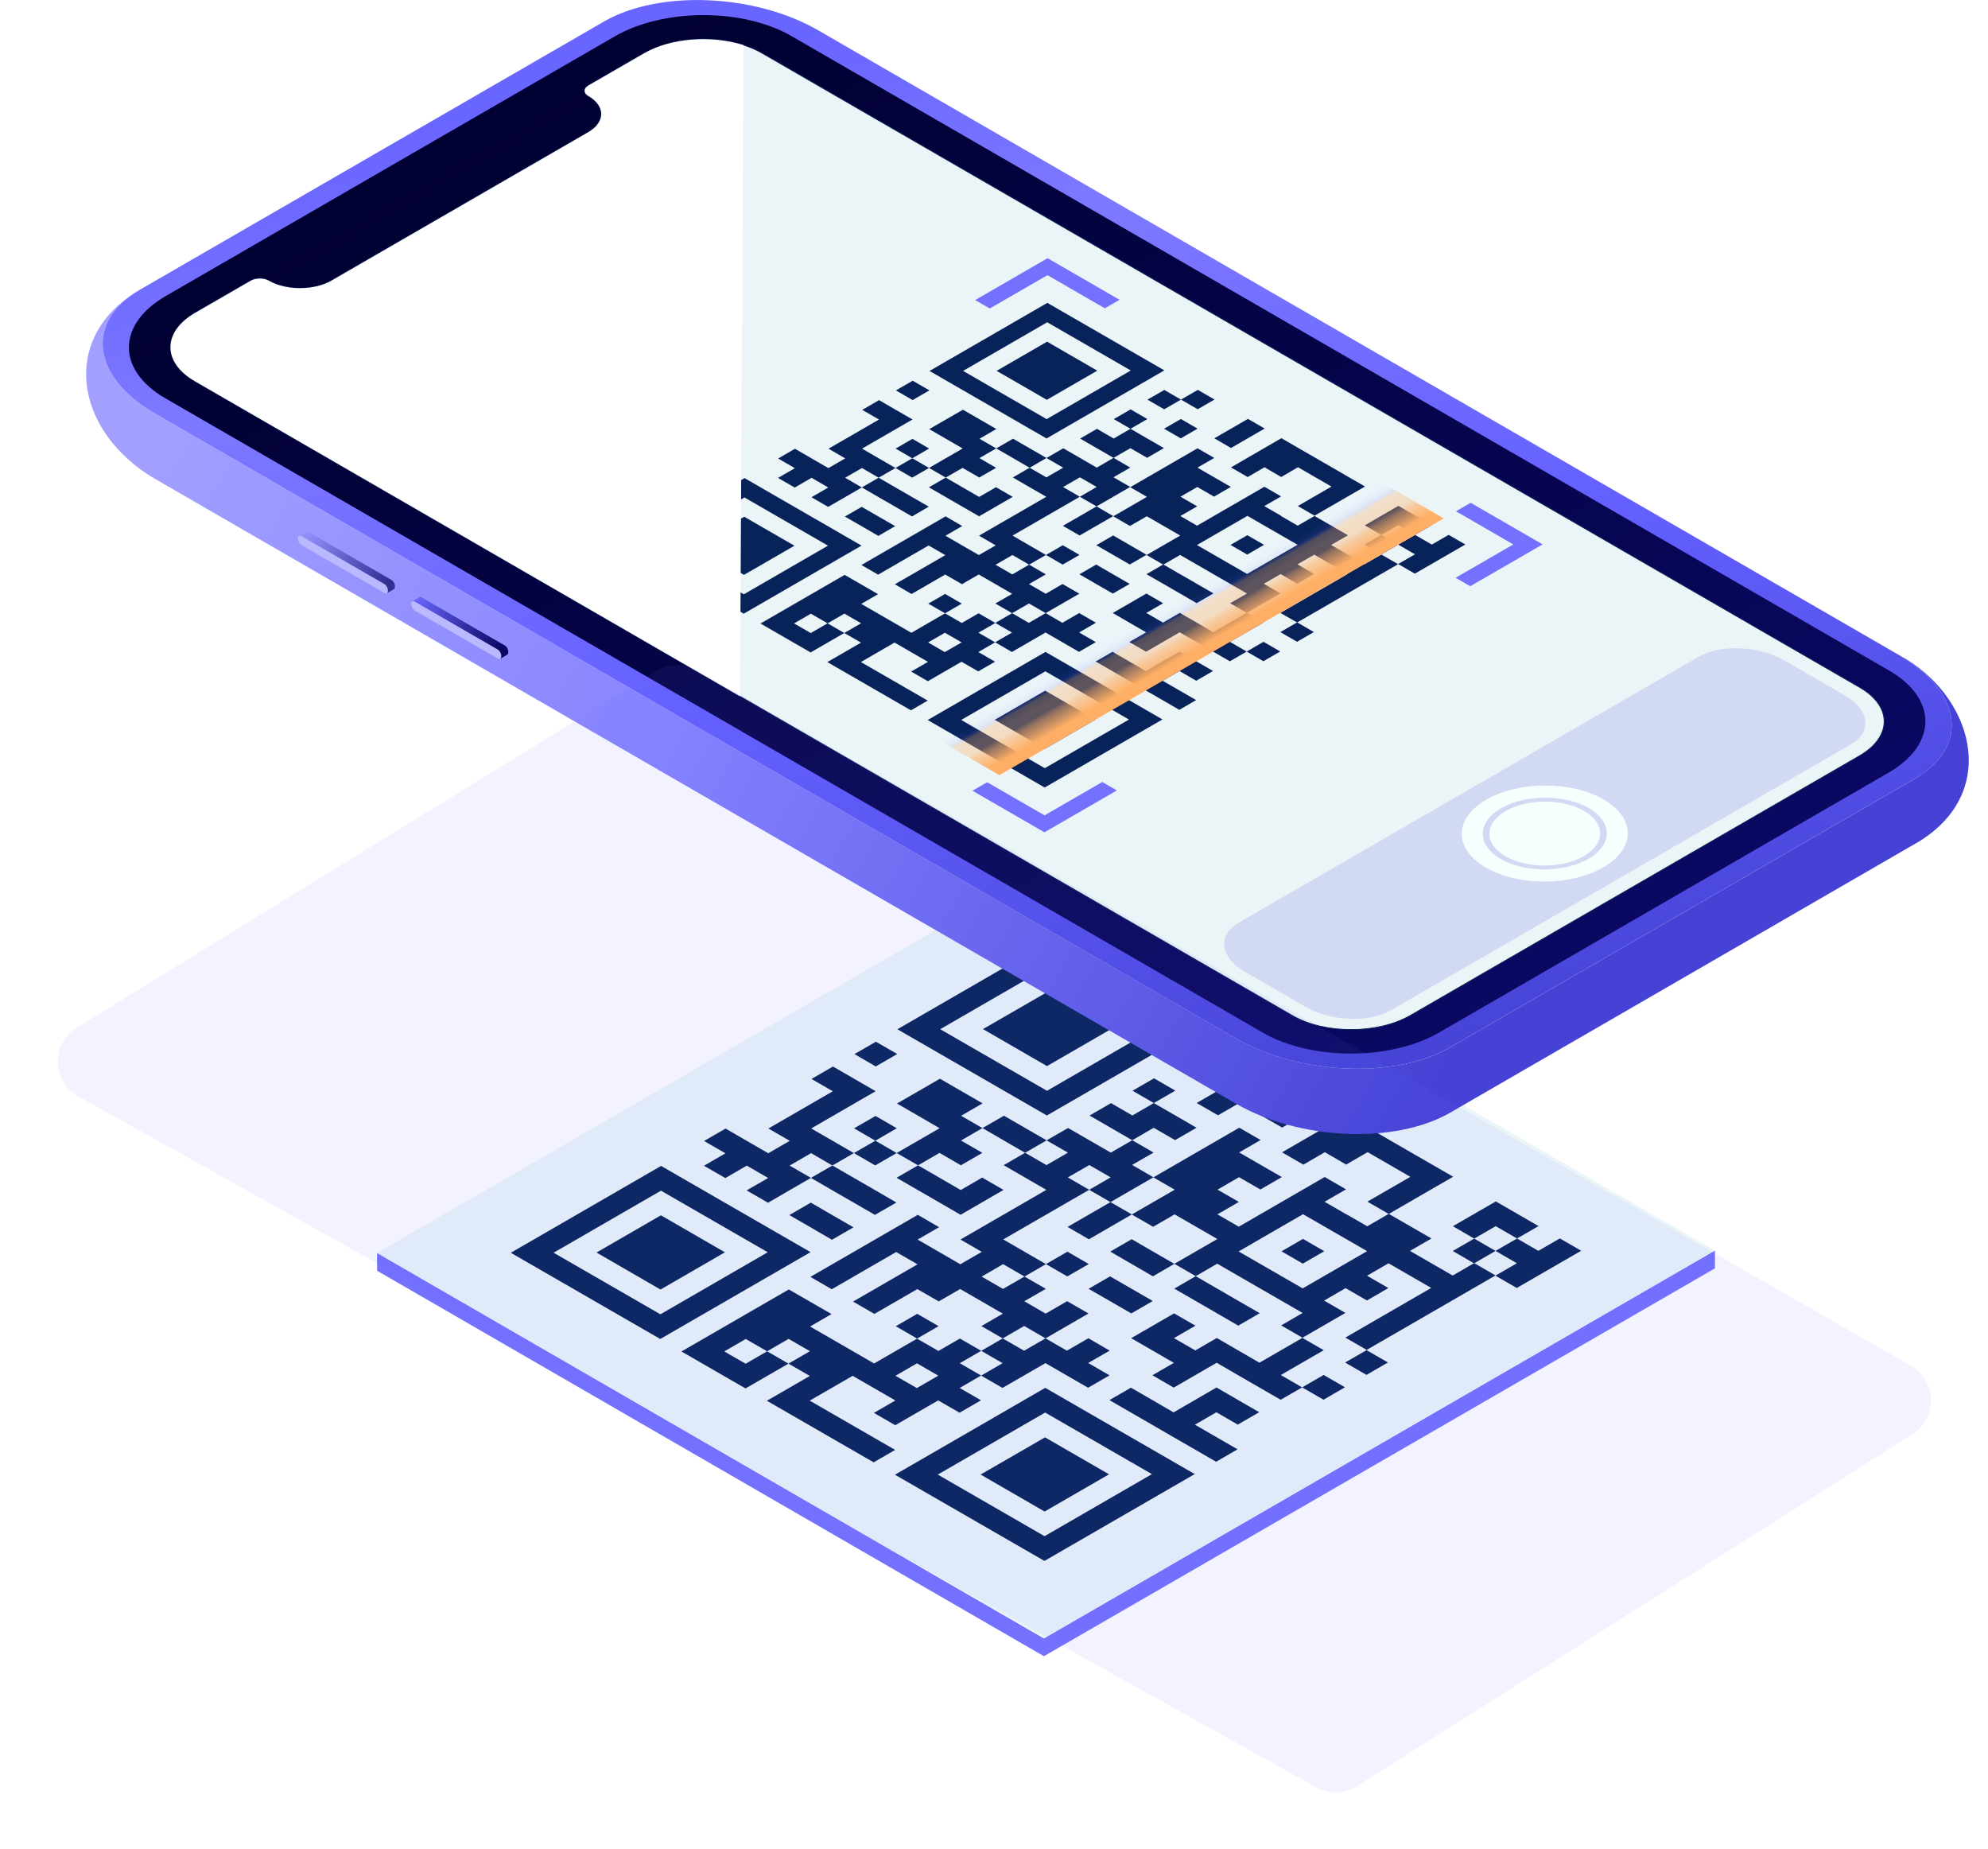 <svg width="499" height="464" viewBox="0 0 499 464" fill="none" xmlns="http://www.w3.org/2000/svg">
<path d="M262.03 415.683L94.648 318.933V314.471L262.03 411.206L430.46 313.858V318.335L262.03 415.683Z" fill="#7471FF"/>
<path d="M262.03 411.206L94.648 314.471L263.079 217.123L430.46 313.858L262.03 411.206Z" fill="#EBF5F8"/>
<path d="M219.86 261.451L214.471 264.557L219.817 267.663L225.206 264.543L219.86 261.451Z" fill="#072359"/>
<path d="M203.619 283.222L219.787 273.875L214.427 270.769L209.081 267.678L203.692 270.798L209.037 273.89L192.869 283.236L198.229 286.328L192.84 289.448L187.479 286.357L182.119 283.251L176.729 286.372L182.09 289.463L176.7 292.583L182.061 295.675L187.45 292.554L192.811 295.66L187.406 298.766L192.767 301.872L203.546 295.631L198.2 292.54L203.59 289.419L208.935 292.525L214.325 289.405L208.979 286.313L203.619 283.222Z" fill="#072359"/>
<path d="M219.759 280.087L214.369 283.193L219.715 286.299L225.105 283.178L219.759 280.087Z" fill="#072359"/>
<path d="M208.906 298.737L214.267 301.828L219.613 304.92L225.002 301.814L219.656 298.708L214.296 295.616L208.935 292.525L203.546 295.631L208.906 298.737Z" fill="#072359"/>
<path d="M214.325 289.405L219.686 292.496L225.075 289.39L219.715 286.299L214.325 289.405Z" fill="#072359"/>
<path d="M246.633 276.923L241.273 273.831L235.927 270.74L225.148 276.966L230.494 280.058L235.854 283.164L225.075 289.39L230.436 292.481L235.825 289.361L241.186 292.467L246.575 289.346L241.215 286.255L246.604 283.134L241.244 280.043L246.633 276.923Z" fill="#072359"/>
<path d="M208.877 304.949L203.516 301.843L198.127 304.963L203.487 308.055L208.833 311.161L214.223 308.04L208.877 304.949Z" fill="#072359"/>
<path d="M230.392 298.693L235.752 301.785L241.113 304.89L251.892 298.649L246.531 295.558L241.142 298.679L235.796 295.573L230.435 292.481L225.046 295.602L230.392 298.693Z" fill="#072359"/>
<path d="M257.354 283.12L251.994 280.028L246.604 283.134L251.965 286.24L257.311 289.332L262.7 286.211L257.354 283.12Z" fill="#072359"/>
<path d="M289.662 270.638L284.272 273.758L289.618 276.85L295.008 273.729L289.662 270.638Z" fill="#072359"/>
<path d="M295.052 267.517L300.398 270.623L305.787 267.503L300.441 264.411L295.052 267.517Z" fill="#072359"/>
<path d="M311.148 270.594L316.537 267.488L311.177 264.382L305.787 267.503L311.148 270.594Z" fill="#072359"/>
<path d="M294.949 286.153L300.339 283.047L294.978 279.941L289.618 276.85L284.228 279.97L278.868 276.864L273.479 279.985L278.839 283.076L284.199 286.182L289.589 283.061L294.949 286.153Z" fill="#072359"/>
<path d="M305.729 279.926L311.118 276.806L305.758 273.715L300.368 276.835L305.729 279.926Z" fill="#072359"/>
<path d="M284.171 292.379L289.56 289.273L284.2 286.182L278.81 289.288L273.45 286.197L268.09 283.105L262.7 286.211L268.06 289.302L262.671 292.423L257.31 289.332L251.921 292.438L257.281 295.543L262.642 298.635L241.084 311.102L246.429 314.194L241.04 317.314L235.694 314.208L230.334 311.117L235.723 307.996L230.363 304.905L203.415 320.478L208.775 323.584L224.944 314.237L230.304 317.329L214.121 326.676L219.482 329.767L230.261 323.541L235.621 326.632L241.011 323.526L246.371 326.617L251.717 329.709L246.327 332.829L251.688 335.92L257.077 332.8L262.438 335.906L273.217 329.665L267.856 326.574L262.467 329.694L257.107 326.588L262.511 323.482L257.15 320.391L251.761 323.497L246.4 320.405L251.79 317.285L257.15 320.391L262.54 317.27L257.179 314.179L251.819 311.073L273.392 298.62L268.031 295.514L273.421 292.408L278.781 295.5L273.392 298.62L278.738 301.712L289.517 295.485L284.171 292.379Z" fill="#072359"/>
<path d="M230.231 329.752L224.842 332.858L230.202 335.964L235.592 332.844L230.231 329.752Z" fill="#072359"/>
<path d="M267.958 307.938L273.318 311.044L284.097 304.803L278.737 301.712L267.958 307.938Z" fill="#072359"/>
<path d="M321.824 283.003L332.603 276.777L327.258 273.671L316.464 279.912L321.824 283.003Z" fill="#072359"/>
<path d="M273.29 317.256L267.93 314.15L262.54 317.27L267.9 320.362L273.29 317.256Z" fill="#072359"/>
<path d="M246.298 339.041L240.938 335.95L235.549 339.07L230.188 335.979L219.409 342.205L214.049 339.114L208.688 336.022L203.328 332.931L208.717 329.811L203.357 326.719L197.997 323.628L171.049 339.201L176.409 342.293L181.77 345.384L187.13 348.475L197.909 342.249L192.549 339.158L187.159 342.278L181.799 339.187L187.188 336.066L192.549 339.158L197.938 336.037L203.299 339.128L197.909 342.249L203.27 345.34L192.49 351.567L197.851 354.658L203.211 357.749L208.572 360.841L213.932 363.932L219.293 367.023L224.682 363.903L219.322 360.811L213.961 357.72L208.601 354.629L203.24 351.537L214.019 345.311L219.38 348.402L224.74 351.494L219.351 354.614L224.711 357.706L235.49 351.479L240.851 354.57L246.24 351.45L240.88 348.359L246.269 345.238L240.909 342.147L246.298 339.026V339.041ZM230.13 348.388L224.769 345.296L230.159 342.176L235.519 345.267L230.13 348.388Z" fill="#072359"/>
<path d="M284.068 311.015L278.679 314.135L284.025 317.226L289.385 320.332L294.775 317.212L289.414 314.121L284.068 311.015Z" fill="#072359"/>
<path d="M327.156 292.306L332.546 289.186L337.892 292.292L343.281 289.171L348.642 292.263L354.002 295.368L343.223 301.595L348.583 304.686L364.752 295.339L359.392 292.248L354.031 289.157L348.671 286.065L343.325 282.959L337.965 279.868L321.796 289.215L327.156 292.306Z" fill="#072359"/>
<path d="M251.688 335.92L246.299 339.041L251.659 342.132L246.27 345.253L251.63 348.344L262.409 342.118L267.755 345.209L273.115 348.3L278.505 345.194L273.144 342.089L278.534 338.983L273.188 335.877L267.799 338.997L262.438 335.906L257.049 339.012L251.688 335.92Z" fill="#072359"/>
<path d="M283.996 323.438L278.636 320.347L273.246 323.468L278.607 326.559L283.967 329.65L289.356 326.53L283.996 323.438Z" fill="#072359"/>
<path d="M300.106 326.515L305.452 329.607L310.813 332.712L316.202 329.592L310.842 326.501L305.496 323.409L300.136 320.303L294.746 323.424L300.106 326.515Z" fill="#072359"/>
<path d="M327.01 317.154L332.399 314.033L327.054 310.942L321.664 314.062L327.01 317.154Z" fill="#072359"/>
<path d="M337.833 304.715L332.472 301.624L337.862 298.504L332.501 295.412L310.943 307.88L305.583 304.788L310.972 301.668L305.612 298.577L311.002 295.456L316.362 298.547L321.752 295.427L316.391 292.336L311.031 289.244L316.42 286.124L311.06 283.032L289.502 295.5L294.862 298.591L284.083 304.818L289.443 307.909L294.833 304.788L300.193 307.88L305.554 310.971L294.775 317.197L300.135 320.289L305.525 317.168L310.885 320.26L316.245 323.351L321.606 326.442L326.966 329.534L321.577 332.654L326.937 335.745L337.716 329.519L332.356 326.428L337.745 323.307L343.106 326.399L348.495 323.278L343.135 320.187L348.524 317.066L353.885 320.158L359.245 323.249L337.687 335.716L343.047 338.808L375.385 320.114L370.024 317.022L364.635 320.143L359.274 317.052L353.914 313.96L359.304 310.84L353.943 307.748L348.583 304.657L343.193 307.778L337.833 304.686V304.715ZM343.149 314.019L326.981 323.366L321.62 320.274L316.26 317.183L310.9 314.092L327.068 304.745L332.429 307.836L337.789 310.927L343.149 314.019Z" fill="#072359"/>
<path d="M289.226 351.377L283.865 348.286L278.476 351.406L283.821 354.498L289.182 357.589L294.542 360.695L299.903 363.786L305.249 366.878L310.638 363.757L305.292 360.666L299.932 357.574L305.321 354.454L310.682 357.56L316.071 354.439L310.711 351.348L305.35 348.242L294.571 354.483L289.226 351.377Z" fill="#072359"/>
<path d="M310.783 338.924L305.423 335.818L300.033 338.939L294.673 335.847L300.062 332.727L294.702 329.636L283.923 335.862L289.283 338.953L294.644 342.059L289.254 345.165L294.615 348.271L305.394 342.03L310.739 345.136L316.1 348.227L321.46 351.319L326.85 348.213L321.489 345.107L332.268 338.88L326.908 335.789L316.129 342.016L310.783 338.924Z" fill="#072359"/>
<path d="M370.039 310.869L364.649 313.975L369.995 317.081L375.385 313.96L370.039 310.869Z" fill="#072359"/>
<path d="M380.775 310.84L386.179 307.734L380.818 304.628L375.458 301.536L364.679 307.763L370.039 310.869L375.429 307.748L380.775 310.84Z" fill="#072359"/>
<path d="M380.745 317.052L375.355 320.172L380.716 323.263L396.884 313.917L391.524 310.825L386.135 313.946L380.774 310.84L375.385 313.96L380.745 317.052Z" fill="#072359"/>
<path d="M337.6 348.184L332.239 345.092L326.85 348.213L332.21 351.304L337.6 348.184Z" fill="#072359"/>
<path d="M342.989 345.078L348.379 341.957L343.018 338.866L337.629 341.972L342.989 345.078Z" fill="#072359"/>
<path d="M198.098 311.175L192.738 308.084L187.377 304.992L182.017 301.901L176.657 298.81L171.296 295.718L165.936 292.627L128.209 314.427L133.569 317.518L138.93 320.61L144.29 323.701L149.651 326.792L155.011 329.884L160.371 332.975L165.732 336.066L203.459 314.266L198.098 311.175ZM165.761 329.869L160.401 326.778L155.04 323.686L149.68 320.595L144.319 317.504L138.959 314.412L165.907 298.839L171.267 301.93L176.627 305.022L181.988 308.113L187.348 311.204L192.709 314.296L165.761 329.869Z" fill="#072359"/>
<path d="M165.79 323.657L181.959 314.31L165.892 305.022L149.724 314.369L165.79 323.657Z" fill="#072359"/>
<path d="M225.25 258.331L230.61 261.422L235.971 264.513L241.331 267.605L246.692 270.696L252.052 273.787L257.412 276.879L262.773 279.97L300.5 258.17L295.139 255.079L289.779 251.988L284.418 248.896L279.058 245.805L273.698 242.714L268.337 239.622L262.977 236.531L225.25 258.331ZM268.308 245.834L273.668 248.926L279.029 252.017L284.389 255.108L289.75 258.2L262.802 273.773L257.442 270.682L252.081 267.59L246.721 264.499L241.36 261.408L236 258.316L262.948 242.743L268.308 245.834Z" fill="#072359"/>
<path d="M262.904 248.955L246.735 258.287L262.802 267.576L278.971 258.229L262.904 248.955Z" fill="#072359"/>
<path d="M229.998 373.221L235.359 376.312L240.719 379.403L246.079 382.495L251.44 385.586L256.8 388.677L262.161 391.769L299.887 369.969L294.527 366.877L289.167 363.786L283.806 360.695L278.446 357.603L273.085 354.512L267.725 351.421L262.364 348.329L224.638 370.129L229.998 373.221ZM262.335 354.527L267.696 357.618L273.056 360.709L278.417 363.801L283.777 366.892L289.137 369.983L262.19 385.557L256.829 382.465L251.469 379.374L246.108 376.283L240.748 373.191L235.388 370.1L262.335 354.527Z" fill="#072359"/>
<path d="M262.306 360.753L246.138 370.086L262.204 379.374L278.373 370.027L262.306 360.753Z" fill="#072359"/>
<path d="M476.723 164.424C492.63 173.611 494.348 187.522 480.583 195.483L364.009 262.866C350.229 270.827 326.18 269.821 310.274 260.635L38.918 103.808C23.521 94.913 21.409 81.6 33.79 73.536C17.024 84.195 18.379 103.618 32.975 115.983C34.664 117.456 36.645 118.885 38.932 120.198L310.274 277.025C326.18 286.211 350.229 287.217 364.009 279.256C364.009 279.256 481.428 211.377 481.836 211.115C502.331 198.327 494.946 174.267 476.738 164.439L476.723 164.424Z" fill="url(#paint0_linear_171_645)"/>
<path d="M480.569 195.483L363.994 262.866C350.215 270.827 326.166 269.821 310.259 260.635L38.918 103.808C23.011 94.621 21.293 80.71 35.058 72.749L151.647 5.381C165.426 -2.581 189.475 -1.575 205.382 7.612L476.723 164.439C492.63 173.625 494.349 187.536 480.583 195.498L480.569 195.483Z" fill="url(#paint1_linear_171_645)"/>
<path d="M361.358 259.089C349.079 266.19 329.167 266.219 316.975 259.176L41.467 99.944C29.26 92.886 29.333 81.381 41.613 74.294L154.283 9.143C166.563 2.041 186.475 2.012 198.667 9.055L474.174 168.288C486.381 175.346 486.308 186.851 474.029 193.938L361.344 259.074L361.358 259.089Z" fill="url(#paint2_linear_171_645)"/>
<path d="M161.639 13.386L147.684 21.45C146.432 22.179 146.417 23.36 147.684 24.075C152.011 26.583 151.996 30.651 147.641 33.174L83.214 70.415C78.858 72.938 71.808 72.953 67.482 70.445C66.229 69.716 64.19 69.73 62.938 70.445L48.983 78.508C40.767 83.262 40.724 90.932 48.895 95.656L324.403 254.89C332.56 259.614 345.845 259.585 354.06 254.831L466.745 189.694C474.961 184.941 475.004 177.271 466.833 172.546L191.296 13.342C183.124 8.618 169.854 8.647 161.639 13.401V13.386Z" fill="#EBF5F8" stroke="#072359" stroke-width="0.2" stroke-miterlimit="10"/>
<path opacity="0.15" d="M464.516 186.865L349.107 253.577C343.616 256.756 334.031 256.348 327.68 252.688L312.517 243.924C306.18 240.264 305.481 234.723 310.973 231.544L426.382 164.832C431.873 161.654 441.458 162.062 447.809 165.722L462.972 174.485C469.309 178.145 470.008 183.687 464.516 186.865Z" fill="#4542D5"/>
<path d="M262.146 212.894L130.991 137.098L262.962 60.821L394.117 136.617L262.146 212.894Z" fill="#EBF5F8"/>
<path d="M229.095 95.554L224.871 97.99L229.066 100.41L233.29 97.975L229.095 95.554Z" fill="#072359"/>
<path d="M216.379 112.6L229.052 105.28L224.842 102.86L220.647 100.425L216.423 102.874L220.633 105.295L207.96 112.615L212.155 115.05L207.931 117.485L203.736 115.065L199.54 112.63L195.316 115.079L199.511 117.5L195.287 119.95L199.482 122.37L203.706 119.921L207.902 122.356L203.677 124.791L207.872 127.226L216.321 122.341L212.126 119.906L216.35 117.471L220.545 119.891L224.769 117.456L220.574 115.036L216.379 112.6Z" fill="#072359"/>
<path d="M229.022 110.151L224.798 112.586L228.993 115.021L233.217 112.571L229.022 110.151Z" fill="#072359"/>
<path d="M220.515 124.762L224.711 127.182L228.92 129.617L233.13 127.168L228.935 124.747L224.74 122.327L220.545 119.891L216.32 122.341L220.515 124.762Z" fill="#072359"/>
<path d="M224.77 117.456L228.965 119.877L233.189 117.442L228.994 115.021L224.77 117.456Z" fill="#072359"/>
<path d="M250.085 107.672L245.89 105.251L241.695 102.831L233.247 107.701L237.442 110.136L241.637 112.557L233.188 117.442L237.384 119.862L241.608 117.427L245.803 119.848L250.027 117.412L245.832 114.977L250.056 112.542L245.861 110.122L250.085 107.672Z" fill="#072359"/>
<path d="M220.487 129.632L216.292 127.211L212.067 129.647L216.277 132.067L220.472 134.502L224.696 132.053L220.487 129.632Z" fill="#072359"/>
<path d="M237.354 124.733L241.549 127.153L245.759 129.588L254.193 124.703L249.998 122.283L245.774 124.718L241.579 122.297L237.383 119.862L233.159 122.312L237.354 124.733Z" fill="#072359"/>
<path d="M258.476 112.528L254.281 110.107L250.057 112.542L254.252 114.963L258.447 117.398L262.671 114.948L258.476 112.528Z" fill="#072359"/>
<path d="M283.792 102.743L279.567 105.193L283.762 107.613L287.987 105.178L283.792 102.743Z" fill="#072359"/>
<path d="M288.017 100.308L292.212 102.729L296.436 100.293L292.241 97.873L288.017 100.308Z" fill="#072359"/>
<path d="M300.631 102.714L304.855 100.279L300.66 97.858L296.436 100.293L300.631 102.714Z" fill="#072359"/>
<path d="M287.929 114.904L292.153 112.469L287.958 110.049L283.763 107.614L279.538 110.063L275.343 107.628L271.119 110.078L275.314 112.498L279.509 114.919L283.734 112.484L287.929 114.904Z" fill="#072359"/>
<path d="M296.377 110.019L300.601 107.584L296.406 105.164L292.182 107.599L296.377 110.019Z" fill="#072359"/>
<path d="M279.48 119.789L283.705 117.354L279.509 114.919L275.285 117.369L271.09 114.934L266.895 112.513L262.671 114.948L266.866 117.383L262.642 119.818L258.447 117.398L254.222 119.833L258.417 122.268L262.627 124.689L245.73 134.444L249.925 136.879L245.701 139.314L241.506 136.894L237.311 134.459L241.535 132.023L237.34 129.603L216.219 141.808L220.414 144.228L233.087 136.908L237.282 139.329L224.609 146.649L228.804 149.084L237.253 144.199L241.448 146.62L245.672 144.185L249.867 146.605L254.062 149.04L249.838 151.475L254.048 153.896L258.272 151.461L262.467 153.881L270.915 149.011L266.706 146.576L262.481 149.026L258.286 146.591L262.511 144.155L258.315 141.72L254.091 144.17L249.896 141.749L254.12 139.3L258.315 141.72L262.54 139.285L258.345 136.865L254.149 134.429L271.046 124.674L266.837 122.239L271.061 119.804L275.271 122.224L271.046 124.674L275.241 127.095L283.69 122.21L279.48 119.789Z" fill="#072359"/>
<path d="M237.223 149.069L232.999 151.505L237.209 153.925L241.418 151.49L237.223 149.069Z" fill="#072359"/>
<path d="M266.793 131.98L270.988 134.4L279.437 129.53L275.241 127.095L266.793 131.98Z" fill="#072359"/>
<path d="M308.992 112.44L317.44 107.555L313.245 105.135L304.797 110.005L308.992 112.44Z" fill="#072359"/>
<path d="M270.959 139.271L266.764 136.85L262.54 139.285L266.735 141.706L270.959 139.271Z" fill="#072359"/>
<path d="M249.823 156.346L245.628 153.925L241.404 156.36L237.209 153.94L228.76 158.825L224.565 156.404L220.37 153.984L216.175 151.563L220.399 149.128L216.204 146.707L212.009 144.287L190.888 156.492L195.083 158.912L199.278 161.333L203.473 163.753L211.921 158.868L207.726 156.448L203.502 158.883L199.307 156.462L203.531 154.027L207.726 156.448L211.951 154.013L216.146 156.433L211.921 158.868L216.117 161.289L207.668 166.174L211.863 168.594L216.058 171.015L220.253 173.436L224.449 175.856L228.644 178.277L232.868 175.842L228.673 173.421L224.478 171L220.283 168.58L216.087 166.159L224.536 161.274L228.731 163.695L232.926 166.116L228.702 168.551L232.897 170.971L241.345 166.086L245.541 168.507L249.765 166.072L245.57 163.651L249.794 161.216L245.599 158.795L249.823 156.36V156.346ZM237.15 163.666L232.955 161.245L237.179 158.81L241.375 161.231L237.15 163.666Z" fill="#072359"/>
<path d="M279.408 134.386L275.184 136.835L279.379 139.256L283.574 141.677L287.798 139.241L283.603 136.821L279.408 134.386Z" fill="#072359"/>
<path d="M313.173 119.731L317.397 117.281L321.592 119.716L325.816 117.267L330.011 119.702L334.206 122.122L325.758 127.007L329.953 129.428L342.626 122.108L338.431 119.687L334.236 117.252L330.04 114.831L325.831 112.411L321.636 109.976L308.978 117.31L313.173 119.731Z" fill="#072359"/>
<path d="M254.047 153.896L249.823 156.346L254.018 158.766L249.794 161.201L253.989 163.637L262.438 158.752L266.633 161.172L270.828 163.607L275.052 161.158L270.857 158.737L275.081 156.302L270.886 153.867L266.662 156.317L262.467 153.881L258.242 156.331L254.047 153.896Z" fill="#072359"/>
<path d="M279.349 144.126L275.154 141.691L270.93 144.141L275.125 146.561L279.334 148.982L283.559 146.547L279.349 144.126Z" fill="#072359"/>
<path d="M291.978 146.532L296.173 148.953L300.368 151.388L304.593 148.938L300.398 146.518L296.188 144.097L291.993 141.662L287.769 144.112L291.978 146.532Z" fill="#072359"/>
<path d="M313.055 139.198L317.28 136.748L313.085 134.327L308.86 136.762L313.055 139.198Z" fill="#072359"/>
<path d="M321.533 129.442L317.338 127.022L321.562 124.587L317.367 122.166L300.47 131.936L296.275 129.515L300.499 127.08L296.304 124.66L300.529 122.224L304.724 124.645L308.948 122.21L304.753 119.789L300.558 117.369L304.782 114.934L300.587 112.513L283.69 122.283L287.885 124.703L279.437 129.588L283.632 132.009L287.856 129.574L292.051 131.994L296.246 134.415L287.798 139.3L291.993 141.72L296.217 139.285L300.412 141.706L304.607 144.126L308.802 146.547L312.997 148.967L308.773 151.403L312.968 153.823L321.417 148.938L317.222 146.518L321.446 144.082L325.641 146.503L329.865 144.068L325.67 141.647L329.894 139.212L334.089 141.633L338.284 144.053L321.388 153.823L325.583 156.244L350.928 141.604L346.733 139.183L342.509 141.618L338.314 139.198L334.119 136.777L338.343 134.342L334.148 131.921L329.953 129.501L325.728 131.936L321.533 129.515V129.442ZM325.699 136.733L313.026 144.053L308.831 141.633L304.636 139.212L300.441 136.792L313.114 129.472L317.309 131.892L321.504 134.313L325.699 136.733Z" fill="#072359"/>
<path d="M283.443 166.013L279.248 163.593L275.023 166.028L279.219 168.449L283.414 170.884L287.623 173.304L291.818 175.725L296.014 178.16L300.238 175.71L296.043 173.29L291.848 170.869L296.057 168.419L300.267 170.855L304.477 168.405L300.281 165.984L296.086 163.564L287.638 168.434L283.443 166.013Z" fill="#072359"/>
<path d="M300.339 156.244L296.144 153.823L291.92 156.273L287.725 153.838L291.949 151.403L287.754 148.967L279.306 153.852L283.501 156.287L287.696 158.708L283.472 161.143L287.667 163.578L296.115 158.693L300.31 161.114L304.505 163.549L308.701 165.97L312.925 163.535L308.73 161.099L317.178 156.215L312.983 153.794L304.535 158.679L300.339 156.244Z" fill="#072359"/>
<path d="M346.762 134.269L342.538 136.704L346.748 139.139L350.972 136.689L346.762 134.269Z" fill="#072359"/>
<path d="M355.182 134.254L359.406 131.805L355.211 129.384L351.016 126.964L342.567 131.848L346.762 134.269L350.987 131.834L355.182 134.254Z" fill="#072359"/>
<path d="M355.167 139.125L350.942 141.56L355.137 143.98L367.81 136.66L363.615 134.24L359.391 136.675L355.181 134.254L350.972 136.689L355.167 139.125Z" fill="#072359"/>
<path d="M321.344 163.505L317.149 161.085L312.925 163.535L317.12 165.955L321.344 163.505Z" fill="#072359"/>
<path d="M325.568 161.07L329.792 158.635L325.597 156.2L321.373 158.65L325.568 161.07Z" fill="#072359"/>
<path d="M212.053 134.517L207.858 132.096L203.663 129.676L199.467 127.255L195.272 124.835L191.077 122.414L186.882 119.993L157.312 137.083L161.508 139.504L165.703 141.924L169.898 144.345L174.093 146.766L178.288 149.186L182.483 151.607L186.678 154.027L216.248 136.937L212.053 134.517ZM186.707 149.157L182.512 146.736L178.317 144.316L174.122 141.895L169.927 139.475L165.732 137.054L186.853 124.849L191.048 127.27L195.243 129.69L199.438 132.111L203.633 134.531L207.829 136.952L186.707 149.157Z" fill="#072359"/>
<path d="M186.737 144.287L199.409 136.967L186.809 129.69L174.137 137.01L186.737 144.287Z" fill="#072359"/>
<path d="M233.319 93.105L237.514 95.525L241.71 97.946L245.905 100.366L250.1 102.787L254.295 105.207L258.49 107.628L262.685 110.049L292.255 92.959L288.06 90.538L283.865 88.118L279.669 85.697L275.474 83.276L271.279 80.856L267.084 78.435L262.889 76.015L233.319 93.105ZM267.055 83.306L271.25 85.726L275.445 88.147L279.64 90.567L283.835 92.988L262.714 105.193L258.519 102.772L254.324 100.352L250.129 97.931L245.934 95.511L241.739 93.09L262.86 80.885L267.055 83.306Z" fill="#072359"/>
<path d="M262.831 85.755L250.158 93.075L262.758 100.352L275.416 93.032L262.831 85.755Z" fill="#072359"/>
<path d="M237.049 183.132L241.244 185.553L245.439 187.974L249.634 190.394L253.829 192.815L258.024 195.235L262.219 197.656L291.789 180.566L287.594 178.146L283.399 175.725L279.204 173.304L275.008 170.884L270.813 168.463L266.618 166.043L262.423 163.622L232.854 180.712L237.049 183.132ZM262.394 168.492L266.589 170.913L270.784 173.334L274.979 175.754L279.174 178.175L283.37 180.595L262.248 192.8L258.053 190.38L253.858 187.959L249.663 185.538L245.468 183.118L241.273 180.697L262.394 168.492Z" fill="#072359"/>
<path d="M262.351 173.348L249.692 180.668L262.278 187.945L274.95 180.624L262.351 173.348Z" fill="#072359"/>
<path d="M159.658 145.38L155.958 147.524L137.896 137.083L156.074 126.57L159.745 128.699L145.266 137.069L159.658 145.38Z" fill="#7471FF"/>
<path d="M281.01 75.242L277.324 77.385L262.918 69.059L248.439 77.429L244.769 75.315L262.947 64.801L281.01 75.242Z" fill="#7471FF"/>
<path d="M387.213 136.631L369.034 147.13L365.363 145.016L379.842 136.646L365.451 128.32L369.136 126.191L387.213 136.631Z" fill="#7471FF"/>
<path d="M280.34 198.385L262.161 208.899L244.099 198.458L247.784 196.329L262.19 204.641L276.669 196.271L280.34 198.385Z" fill="#7471FF"/>
<path d="M377.949 203.547C372.515 206.682 372.486 211.786 377.89 214.906C383.295 218.027 392.107 218.012 397.54 214.877C402.974 211.742 403.003 206.638 397.599 203.518C392.195 200.397 383.382 200.412 377.949 203.547Z" fill="#F7FEFE"/>
<path d="M373.054 200.718C364.897 205.443 364.854 213.069 372.967 217.75C381.08 222.445 394.278 222.416 402.435 217.691C410.592 212.967 410.636 205.341 402.522 200.66C394.409 195.965 381.212 195.994 373.054 200.718ZM398.72 215.548C392.632 219.062 382.741 219.091 376.696 215.592C370.636 212.092 370.68 206.376 376.769 202.862C382.858 199.347 392.748 199.318 398.793 202.818C404.853 206.318 404.809 212.034 398.72 215.548Z" fill="#F7FEFE"/>
<path d="M140.503 72.573L140.561 62.235C140.561 61.841 141.479 61.71 141.785 62.075L146.679 67.849L150 65.939C150.423 65.691 151.151 65.866 151.137 66.216L151.078 76.554C151.078 76.948 150.161 77.079 149.855 76.715L144.96 70.94L141.639 72.85C141.217 73.098 140.489 72.923 140.503 72.573Z" fill="#FFAF65"/>
<g style="mix-blend-mode:soft-light">
<path d="M186.591 11.316C178.638 8.793 168.412 9.478 161.639 13.401L147.684 21.464C146.432 22.194 146.417 23.375 147.684 24.089C152.011 26.597 151.996 30.666 147.641 33.188L83.214 70.43C78.858 72.953 71.808 72.967 67.482 70.459C66.229 69.73 64.19 69.745 62.938 70.459L48.983 78.523C40.767 83.277 40.724 90.947 48.895 95.671L185.746 174.763L186.635 11.301L186.591 11.316Z" fill="white"/>
</g>
<path d="M324.607 108.27L213.087 172.721L250.857 194.55L362.377 130.099L324.607 108.27Z" fill="url(#paint3_linear_171_645)"/>
<path d="M99.149 147.188C99.149 146.561 98.77 145.847 98.304 145.584L77.387 133.496C77.183 133.38 76.994 133.38 76.848 133.467H76.834L75.042 134.488L97.066 148.909L98.858 147.874H98.843C99.033 147.757 99.149 147.538 99.149 147.188Z" fill="url(#paint4_linear_171_645)"/>
<path d="M75.611 136.777L96.528 148.865C96.994 149.128 97.373 148.851 97.373 148.224C97.373 147.597 96.994 146.882 96.528 146.62L75.611 134.532C75.144 134.269 74.766 134.546 74.766 135.173C74.766 135.8 75.144 136.515 75.611 136.777Z" fill="#BAB8FF"/>
<path d="M127.598 163.637C127.598 163.01 127.219 162.295 126.753 162.033L105.835 149.944C105.631 149.828 105.442 149.828 105.296 149.915H105.282L103.49 150.936L125.515 165.357L127.306 164.322H127.292C127.481 164.205 127.598 163.987 127.598 163.637Z" fill="url(#paint5_linear_171_645)"/>
<path d="M104.059 153.211L124.976 165.299C125.442 165.562 125.821 165.284 125.821 164.657C125.821 164.03 125.442 163.316 124.976 163.053L104.059 150.965C103.593 150.703 103.214 150.98 103.214 151.607C103.214 152.234 103.593 152.948 104.059 153.211Z" fill="#BAB8FF"/>
<g filter="url(#filter0_f_171_645)">
<path d="M480.074 359.947L340.586 448.335C337.488 450.298 333.563 450.408 330.36 448.62L19.632 275.166C12.962 271.443 12.761 261.919 19.267 257.917L164.749 168.43C167.866 166.512 171.782 166.451 174.958 168.27L479.692 342.823C486.227 346.566 486.436 355.916 480.074 359.947Z" fill="#6965FF" fill-opacity="0.08"/>
</g>
<defs>
<filter id="filter0_f_171_645" x="0.506" y="152.948" width="498.216" height="310.94" filterUnits="userSpaceOnUse" color-interpolation-filters="sRGB">
<feFlood flood-opacity="0" result="BackgroundImageFix"/>
<feBlend mode="normal" in="SourceGraphic" in2="BackgroundImageFix" result="shape"/>
<feGaussianBlur stdDeviation="7" result="effect1_foregroundBlur_171_645"/>
</filter>
<linearGradient id="paint0_linear_171_645" x1="390.986" y1="219.295" x2="77.371" y2="41.246" gradientUnits="userSpaceOnUse">
<stop stop-color="#4542D5"/>
<stop offset="0.58" stop-color="#8784FF"/>
<stop offset="1" stop-color="#A29FFF"/>
</linearGradient>
<linearGradient id="paint1_linear_171_645" x1="176.081" y1="366.314" x2="98.22" y2="32.753" gradientUnits="userSpaceOnUse">
<stop stop-color="#6965FF"/>
<stop offset="0.15" stop-color="#4542D5"/>
<stop offset="0.53" stop-color="#6460FF"/>
<stop offset="0.83" stop-color="#7D79FF"/>
<stop offset="1" stop-color="#6965FF"/>
</linearGradient>
<linearGradient id="paint2_linear_171_645" x1="52.815" y1="55.412" x2="223.447" y2="350.641" gradientUnits="userSpaceOnUse">
<stop stop-color="#010030"/>
<stop offset="1" stop-color="#0A0862"/>
</linearGradient>
<linearGradient id="paint3_linear_171_645" x1="144.094" y1="213.681" x2="161.259" y2="243.379" gradientUnits="userSpaceOnUse">
<stop offset="0.62" stop-color="#6965FF" stop-opacity="0"/>
<stop offset="0.66" stop-color="#6965FF" stop-opacity="0.02"/>
<stop offset="0.7" stop-color="#6965FF" stop-opacity="0.08"/>
<stop offset="0.734" stop-color="#FFAF65" stop-opacity="0.29"/>
<stop offset="0.79" stop-color="#FFAF65" stop-opacity="0.35"/>
<stop offset="0.84" stop-color="#FFAF65" stop-opacity="0.35"/>
<stop offset="0.88" stop-color="#FFAF65" stop-opacity="0.58"/>
<stop offset="0.93" stop-color="#FFAF65" stop-opacity="0.75"/>
<stop offset="0.95" stop-color="#FFAF65" stop-opacity="0.82"/>
<stop offset="1" stop-color="#FFAF65"/>
</linearGradient>
<linearGradient id="paint4_linear_171_645" x1="75.479" y1="134.531" x2="97.179" y2="146.819" gradientUnits="userSpaceOnUse">
<stop stop-color="#9593FF"/>
<stop offset="1" stop-color="#312F92"/>
</linearGradient>
<linearGradient id="paint5_linear_171_645" x1="103.927" y1="150.98" x2="125.628" y2="163.252" gradientUnits="userSpaceOnUse">
<stop stop-color="#6965FF"/>
<stop offset="1" stop-color="#090762"/>
</linearGradient>
</defs>
</svg>
